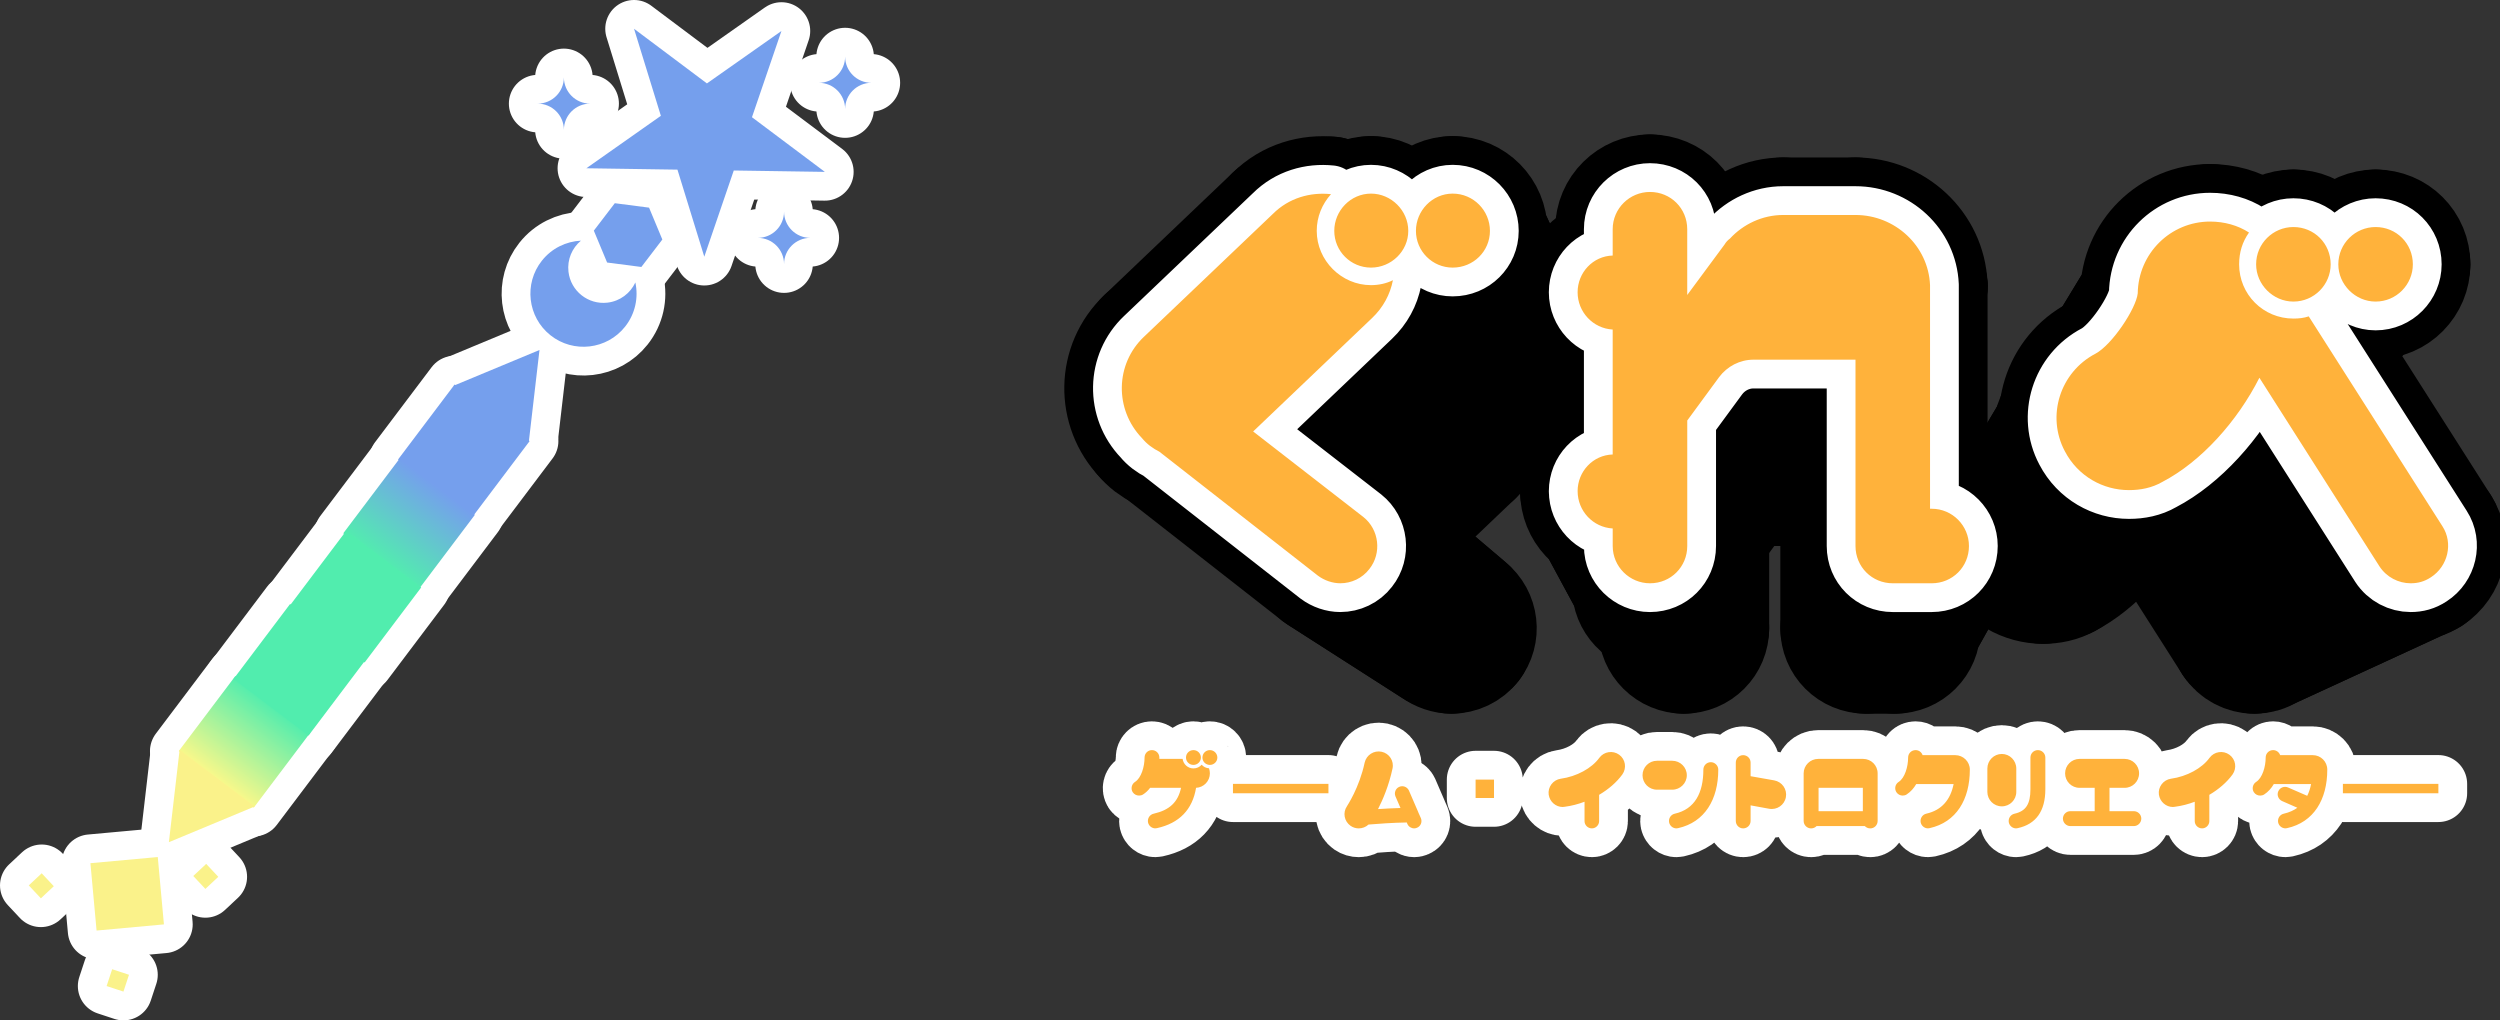 <svg version="1.1" xmlns="http://www.w3.org/2000/svg" xmlns:xlink="http://www.w3.org/1999/xlink" width="217.243" height="88.667" viewBox="0,0,217.243,88.667"><rect x="0" y="0" width="217.243" height="88.667" fill="#333333" stroke="none"/><defs><linearGradient x1="170.394" y1="177.948" x2="165.461" y2="184.469" gradientUnits="userSpaceOnUse" id="color-1"><stop offset="0" stop-color="#759fed"/><stop offset="1" stop-color="#52edae"/></linearGradient><linearGradient x1="156.099" y1="196.871" x2="151.166" y2="203.392" gradientUnits="userSpaceOnUse" id="color-2"><stop offset="0" stop-color="#51edae"/><stop offset="1" stop-color="#f9f88a"/></linearGradient><linearGradient x1="170.394" y1="177.948" x2="165.461" y2="184.469" gradientUnits="userSpaceOnUse" id="color-3"><stop offset="0" stop-color="#759fed"/><stop offset="1" stop-color="#52edae"/></linearGradient><linearGradient x1="156.099" y1="196.871" x2="151.166" y2="203.392" gradientUnits="userSpaceOnUse" id="color-4"><stop offset="0" stop-color="#51edae"/><stop offset="1" stop-color="#f9f88a"/></linearGradient></defs><g transform="translate(-132.382,-135.667)"><g data-paper-data="{&quot;isPaintingLayer&quot;:true}" stroke-dasharray="" stroke-dashoffset="0" style="mix-blend-mode: normal"><g fill-rule="evenodd"><g stroke="#ffffff" stroke-width="5"><path d="M200.287,138.36l-2.561,7.493l6.334,4.75l-7.915,-0.121l-2.562,7.492l-2.332,-7.566l-7.916,-0.12l6.475,-4.557l-2.332,-7.565l6.334,4.75z" fill="#759fed" stroke-linecap="butt" stroke-linejoin="round" stroke-miterlimit="2"/><path d="M140.239,210.676l5.853,-0.535l0.535,5.853l-5.853,0.535z" data-paper-data="{&quot;index&quot;:null}" fill="#faf28a" stroke-linecap="butt" stroke-linejoin="round" stroke-miterlimit="2"/><path d="M188.783,153.711l1.154,2.77l-1.823,2.385l-2.976,-0.386l-1.154,-2.77l1.823,-2.385z" fill="#759fed" stroke-linecap="butt" stroke-linejoin="round" stroke-miterlimit="2"/><path d="M187.593,160.212c0.281,1.302 -0.002,2.716 -0.893,3.841c-1.582,1.996 -4.486,2.331 -6.481,0.749c-1.996,-1.582 -2.331,-4.486 -0.749,-6.481c0.86,-1.084 2.11,-1.679 3.393,-1.742c-0.766,0.639 -1.205,1.638 -1.082,2.701c0.194,1.676 1.712,2.88 3.388,2.686c1.097,-0.127 1.992,-0.821 2.425,-1.755z" fill="#759fed" stroke-linecap="butt" stroke-linejoin="round" stroke-miterlimit="2"/><path d="M173.488,180.516l-6.519,-4.916l4.916,-6.519l6.519,4.916z" fill="#759fed" stroke-linecap="butt" stroke-linejoin="round" stroke-miterlimit="2"/><path d="M179.262,166.08l-0.932,8.017l-6.519,-4.916z" fill="#759fed" stroke-linecap="round" stroke-linejoin="miter" stroke-miterlimit="1.5"/><path d="M168.729,186.926l-6.519,-4.916l4.916,-6.519l6.519,4.916z" fill="url(#color-1)" stroke-linecap="butt" stroke-linejoin="round" stroke-miterlimit="2"/><path d="M152.831,194.414l6.519,4.916l-4.916,6.519l-6.519,-4.916z" data-paper-data="{&quot;index&quot;:null}" fill="url(#color-2)" stroke-linecap="butt" stroke-linejoin="round" stroke-miterlimit="2"/><path d="M147.057,208.851l0.932,-8.017l6.519,4.916z" data-paper-data="{&quot;index&quot;:null}" fill="#faf28a" stroke-linecap="round" stroke-linejoin="miter" stroke-miterlimit="1.5"/><path d="M157.59,188.152l6.519,4.916l-4.916,6.519l-6.519,-4.916z" data-paper-data="{&quot;index&quot;:null}" fill="#51edae" stroke-linecap="butt" stroke-linejoin="round" stroke-miterlimit="2"/><path d="M162.462,181.8l6.519,4.916l-4.916,6.519l-6.519,-4.916z" data-paper-data="{&quot;index&quot;:null}" fill="#51edae" stroke-linecap="butt" stroke-linejoin="round" stroke-miterlimit="2"/><path d="M205.82,140.582c0,1.26 1.021,2.281 2.281,2.281c-1.26,0 -2.281,1.021 -2.281,2.281c0,-1.26 -1.021,-2.281 -2.281,-2.281c1.26,-0 2.281,-1.021 2.281,-2.281z" fill="#759fed" stroke-linecap="butt" stroke-linejoin="round" stroke-miterlimit="10"/><path d="M181.383,142.391c0,1.26 1.021,2.281 2.281,2.281c-1.26,0 -2.281,1.021 -2.281,2.281c0,-1.26 -1.021,-2.281 -2.281,-2.281c1.26,-0 2.281,-1.021 2.281,-2.281z" fill="#759fed" stroke-linecap="butt" stroke-linejoin="round" stroke-miterlimit="10"/><path d="M200.513,154.056c0,1.26 1.021,2.281 2.281,2.281c-1.26,0 -2.281,1.021 -2.281,2.281c0,-1.26 -1.021,-2.281 -2.281,-2.281c1.26,-0 2.281,-1.021 2.281,-2.281z" fill="#759fed" stroke-linecap="butt" stroke-linejoin="round" stroke-miterlimit="10"/><path d="M149.176,211.788l1.124,-1.052l1.052,1.124l-1.124,1.052z" data-paper-data="{&quot;index&quot;:null}" fill="#faf28a" stroke-linecap="butt" stroke-linejoin="round" stroke-miterlimit="2"/><path d="M134.882,212.605l1.124,-1.052l1.052,1.124l-1.124,1.052z" data-paper-data="{&quot;index&quot;:null}" fill="#faf28a" stroke-linecap="butt" stroke-linejoin="round" stroke-miterlimit="2"/><path d="M141.647,221.352l0.482,-1.462l1.462,0.482l-0.482,1.462z" data-paper-data="{&quot;index&quot;:null}" fill="#faf28a" stroke-linecap="butt" stroke-linejoin="round" stroke-miterlimit="2"/></g><g stroke="none"><path d="M200.287,138.36l-2.561,7.493l6.334,4.75l-7.915,-0.121l-2.562,7.492l-2.332,-7.566l-7.916,-0.12l6.475,-4.557l-2.332,-7.565l6.334,4.75z" fill="#759fed" stroke-width="1" stroke-linecap="butt" stroke-linejoin="round" stroke-miterlimit="2"/><path d="M140.239,210.676l5.853,-0.535l0.535,5.853l-5.853,0.535z" data-paper-data="{&quot;index&quot;:null}" fill="#faf28a" stroke-width="1" stroke-linecap="butt" stroke-linejoin="round" stroke-miterlimit="2"/><path d="M188.783,153.711l1.154,2.77l-1.823,2.385l-2.976,-0.386l-1.154,-2.77l1.823,-2.385z" fill="#759fed" stroke-width="1" stroke-linecap="butt" stroke-linejoin="round" stroke-miterlimit="2"/><path d="M187.593,160.212c0.281,1.302 -0.002,2.716 -0.893,3.841c-1.582,1.996 -4.486,2.331 -6.481,0.749c-1.996,-1.582 -2.331,-4.486 -0.749,-6.481c0.86,-1.084 2.11,-1.679 3.393,-1.742c-0.766,0.639 -1.205,1.638 -1.082,2.701c0.194,1.676 1.712,2.88 3.388,2.686c1.097,-0.127 1.992,-0.821 2.425,-1.755z" fill="#759fed" stroke-width="1" stroke-linecap="butt" stroke-linejoin="round" stroke-miterlimit="2"/><path d="M173.488,180.516l-6.519,-4.916l4.916,-6.519l6.519,4.916z" fill="#759fed" stroke-width="1" stroke-linecap="butt" stroke-linejoin="round" stroke-miterlimit="2"/><path d="M179.262,166.08l-0.932,8.017l-6.519,-4.916z" fill="#759fed" stroke-width="1" stroke-linecap="round" stroke-linejoin="miter" stroke-miterlimit="1.5"/><path d="M168.729,186.926l-6.519,-4.916l4.916,-6.519l6.519,4.916z" fill="url(#color-3)" stroke-width="1" stroke-linecap="butt" stroke-linejoin="round" stroke-miterlimit="2"/><path d="M152.831,194.414l6.519,4.916l-4.916,6.519l-6.519,-4.916z" data-paper-data="{&quot;index&quot;:null}" fill="url(#color-4)" stroke-width="1" stroke-linecap="butt" stroke-linejoin="round" stroke-miterlimit="2"/><path d="M147.057,208.851l0.932,-8.017l6.519,4.916z" data-paper-data="{&quot;index&quot;:null}" fill="#faf28a" stroke-width="1" stroke-linecap="round" stroke-linejoin="miter" stroke-miterlimit="1.5"/><path d="M157.59,188.152l6.519,4.916l-4.916,6.519l-6.519,-4.916z" data-paper-data="{&quot;index&quot;:null}" fill="#51edae" stroke-width="1" stroke-linecap="butt" stroke-linejoin="round" stroke-miterlimit="2"/><path d="M162.462,181.8l6.519,4.916l-4.916,6.519l-6.519,-4.916z" data-paper-data="{&quot;index&quot;:null}" fill="#51edae" stroke-width="1" stroke-linecap="butt" stroke-linejoin="round" stroke-miterlimit="2"/><path d="M205.82,140.582c0,1.26 1.021,2.281 2.281,2.281c-1.26,0 -2.281,1.021 -2.281,2.281c0,-1.26 -1.021,-2.281 -2.281,-2.281c1.26,-0 2.281,-1.021 2.281,-2.281z" fill="#759fed" stroke-width="0.173" stroke-linecap="butt" stroke-linejoin="round" stroke-miterlimit="10"/><path d="M181.383,142.391c0,1.26 1.021,2.281 2.281,2.281c-1.26,0 -2.281,1.021 -2.281,2.281c0,-1.26 -1.021,-2.281 -2.281,-2.281c1.26,-0 2.281,-1.021 2.281,-2.281z" fill="#759fed" stroke-width="0.173" stroke-linecap="butt" stroke-linejoin="round" stroke-miterlimit="10"/><path d="M200.513,154.056c0,1.26 1.021,2.281 2.281,2.281c-1.26,0 -2.281,1.021 -2.281,2.281c0,-1.26 -1.021,-2.281 -2.281,-2.281c1.26,-0 2.281,-1.021 2.281,-2.281z" fill="#759fed" stroke-width="0.173" stroke-linecap="butt" stroke-linejoin="round" stroke-miterlimit="10"/><path d="M149.176,211.788l1.124,-1.052l1.052,1.124l-1.124,1.052z" data-paper-data="{&quot;index&quot;:null}" fill="#faf28a" stroke-width="1" stroke-linecap="butt" stroke-linejoin="round" stroke-miterlimit="2"/><path d="M134.882,212.605l1.124,-1.052l1.052,1.124l-1.124,1.052z" data-paper-data="{&quot;index&quot;:null}" fill="#faf28a" stroke-width="1" stroke-linecap="butt" stroke-linejoin="round" stroke-miterlimit="2"/><path d="M141.647,221.352l0.482,-1.462l1.462,0.482l-0.482,1.462z" data-paper-data="{&quot;index&quot;:null}" fill="#faf28a" stroke-width="1" stroke-linecap="butt" stroke-linejoin="round" stroke-miterlimit="2"/></g></g><g fill-rule="nonzero" stroke-linejoin="round" stroke-miterlimit="10"><g fill-opacity="0.3" fill="#000000" stroke="#000000" stroke-width="10" stroke-linecap="butt"><path d="M311.811,174.875c1.143,2.191 3.334,3.382 5.573,3.382l-7.473,8.357c-1.679,0 -3.322,-0.893 -4.179,-2.536z"/><path d="M317.384,178.257c1,0 2,-0.191 2.905,-0.715l-8.2,8.536c-0.678,0.393 -1.428,0.536 -2.178,0.536z"/><path d="M312.089,186.078c2.537,-1.322 4.894,-3.965 6.323,-6.787l10.306,-10.797c-1.905,3.762 -5.048,7.286 -8.429,9.048z"/><path d="M328.718,168.494l10.43,16.383l-12.914,6.702l-7.822,-12.288z"/><path d="M339.148,184.877c0.619,0.952 1.667,1.476 2.715,1.476l-13.593,6.333c-0.786,0 -1.572,-0.393 -2.036,-1.107z"/><path d="M341.863,186.353c0.619,0 1.19,-0.143 1.762,-0.524l-14.033,6.464c-0.429,0.286 -0.858,0.393 -1.322,0.393z"/><path d="M329.592,192.293c1.107,-0.714 1.464,-2.214 0.75,-3.322l14.283,-7.571c0.953,1.476 0.476,3.477 -1,4.429z"/><path d="M330.342,188.971l-8.716,-13.68l11.379,-12.131l11.62,18.24z"/><path d="M321.626,175.291c-0.321,0.107 -0.643,0.143 -1,0.143l11.045,-12.084c0.476,0 0.905,-0.047 1.334,-0.19z"/><path d="M320.626,175.434c-1.964,0 -3.536,-1.572 -3.536,-3.536l9.866,-13.263c0,2.62 2.096,4.715 4.715,4.715z"/><path d="M317.09,171.898c0,-0.786 0.214,-1.465 0.643,-2.072l10.08,-13.953c-0.571,0.81 -0.857,1.715 -0.857,2.762z"/><path d="M317.733,169.826c-0.714,-0.464 -1.607,-0.714 -2.536,-0.714l9.235,-14.191c1.238,0 2.429,0.333 3.381,0.952z"/><path d="M315.197,169.112c-2.572,0 -4.679,2.071 -4.715,4.679l7.664,-12.632c0.047,-3.476 2.857,-6.238 6.286,-6.238z"/><path d="M310.482,173.791c-0.107,1 -1.679,3.357 -2.75,3.929l6.746,-11.322c1.429,-0.762 3.525,-3.905 3.668,-5.239z"/><path d="M314.478,166.398c-3.095,1.619 -4.286,5.429 -2.667,8.477l-6.079,9.203c-1.215,-2.286 -0.322,-5.144 2,-6.358z"/><path d="M328.433,158.635c0,-1.809 1.476,-3.238 3.238,-3.238l-11.045,14.072c-1.321,0 -2.429,1.071 -2.429,2.429z"/><path d="M331.671,155.397c1.81,0 3.239,1.429 3.239,3.238l-11.855,13.263c0,-1.358 -1.071,-2.429 -2.429,-2.429z"/><path d="M323.055,171.898c0,1.321 -1.071,2.429 -2.429,2.429l11.045,-12.453c1.81,0 3.239,-1.477 3.239,-3.239z"/><path d="M320.626,174.327c-1.321,0 -2.429,-1.108 -2.429,-2.429l10.236,-13.263c0,1.762 1.476,3.239 3.238,3.239z"/><path d="M335.576,158.635c0,-1.809 1.477,-3.238 3.239,-3.238l-12.831,14.072c-1.321,0 -2.429,1.071 -2.429,2.429z"/><path d="M338.815,155.397c1.81,0 3.238,1.429 3.238,3.238l-13.64,13.263c0,-1.358 -1.072,-2.429 -2.429,-2.429z"/><path d="M342.053,158.635c0,1.762 -1.428,3.239 -3.238,3.239l-12.831,12.453c1.357,0 2.429,-1.108 2.429,-2.429z"/><path d="M325.984,174.327c-1.321,0 -2.429,-1.108 -2.429,-2.429l12.021,-13.263c0,1.762 1.477,3.239 3.239,3.239z"/><path d="M269.472,178.352c0,1.715 1.333,3.143 3.048,3.239l3.743,7.523c-1.286,-0.071 -2.286,-1.143 -2.286,-2.429z"/><path d="M276.263,189.114v1.143l-3.743,-7.142v-1.524z"/><path d="M272.52,183.115c0,1.809 1.476,3.238 3.239,3.238l2.933,6.333c-1.322,0 -2.429,-1.072 -2.429,-2.429z"/><path d="M275.759,186.353c1.81,0 3.239,-1.429 3.239,-3.238l2.123,7.142c0,1.357 -1.071,2.429 -2.429,2.429z"/><path d="M278.997,183.115v-10.907l2.123,9.87v8.179z"/><path d="M278.997,172.208l2.762,-3.762l1.433,10.81l-2.072,2.822z"/><path d="M281.76,168.446c0.714,-0.952 1.81,-1.524 3,-1.524l0.683,11.191c-0.893,0 -1.714,0.428 -2.25,1.143z"/><path d="M284.76,166.922h8.859l-1.532,11.191h-6.644z"/><path d="M293.619,166.922v16.193l-1.532,7.142v-12.144z"/><path d="M293.619,183.115c0,1.809 1.428,3.238 3.238,3.238l-2.341,6.333c-1.357,0 -2.429,-1.072 -2.429,-2.429z"/><path d="M296.857,186.353h3.382l-3.187,6.333h-2.536z"/><path d="M300.239,186.353c1.809,0 3.238,-1.429 3.238,-3.238l-3.996,7.142c0,1.357 -1.072,2.429 -2.429,2.429z"/><path d="M299.481,190.257c0,-1.321 -1.072,-2.429 -2.429,-2.429l3.187,-7.952c1.809,0 3.238,1.476 3.238,3.239z"/><path d="M297.052,187.828h-0.107l3.151,-7.952h0.143z"/><path d="M296.945,187.828v-14.43l3.151,-12.762v19.24z"/><path d="M296.945,173.398v-0.072l3.151,-12.786v0.096z"/><path d="M296.945,173.326v-0.071l3.151,-12.81v0.095z"/><path d="M296.945,173.255c-0.107,-2.572 -2.286,-4.572 -4.858,-4.572l1.532,-14.334c3.429,0 6.334,2.667 6.477,6.096z"/><path d="M292.087,168.683h-4.715l-0.04,-14.334h6.287z"/><path d="M287.372,168.683c-1.357,0 -2.607,0.607 -3.465,1.536l-1.194,-13.822c1.143,-1.238 2.809,-2.048 4.619,-2.048z"/><path d="M283.907,170.219c-0.142,0.107 -0.25,0.214 -0.357,0.393l-1.314,-13.691c0.143,-0.238 0.286,-0.381 0.477,-0.524z"/><path d="M283.55,170.612l-2.429,3.286l-2.123,-12.596l3.239,-4.381z"/><path d="M278.997,161.302v-5.715l2.123,14.025v4.286z"/><path d="M281.121,169.612c0,-1.358 -1.071,-2.429 -2.429,-2.429l-2.933,-14.834c1.81,0 3.239,1.429 3.239,3.238z"/><path d="M278.692,167.183c-1.322,0 -2.429,1.071 -2.429,2.429l-3.743,-14.025c0,-1.809 1.476,-3.238 3.239,-3.238z"/><path d="M276.263,169.612v1.714l-3.743,-13.453v-2.286z"/><path d="M276.263,171.326c-1.286,0.036 -2.286,1.108 -2.286,2.393l-4.505,-12.655c0,-1.714 1.333,-3.143 3.048,-3.191z"/><path d="M269.472,161.064c0,1.715 1.333,3.144 3.048,3.239l3.743,11.845c-1.286,-0.071 -2.286,-1.143 -2.286,-2.429z"/><path d="M276.263,176.148v8.144l-3.743,-9.131v-10.858z"/><path d="M276.263,184.292c-1.286,0.036 -2.286,1.107 -2.286,2.393l-4.505,-8.333c0,-1.714 1.333,-3.143 3.048,-3.191z"/><path d="M245.581,183.221c0.322,0.392 0.714,0.678 1.143,0.892l-13.589,-9.19c-0.572,-0.286 -1.095,-0.667 -1.524,-1.191z"/><path d="M246.724,184.113l10.323,8.073l-10.148,-6.5l-13.764,-10.763z"/><path d="M246.898,185.686c0.572,0.429 1.286,0.667 1.953,0.667l9.66,6.333c-0.5,0 -1.036,-0.179 -1.464,-0.5z"/><path d="M248.851,186.353c0.953,0 1.905,-0.429 2.524,-1.238l9.029,6.642c-0.464,0.608 -1.179,0.929 -1.893,0.929z"/><path d="M251.375,185.115c1.095,-1.381 0.857,-3.429 -0.524,-4.525l9.16,7.774c1.036,0.822 1.214,2.357 0.393,3.393z"/><path d="M260.011,188.364l-7.179,-5.572l-11.553,-9.631l9.573,7.429z"/><path d="M241.278,173.161l10.335,-9.858l8.97,12.095l-7.751,7.394z"/><path d="M251.613,163.303c0.953,-0.905 1.572,-2.048 1.81,-3.287l8.517,12.918c-0.179,0.928 -0.643,1.785 -1.357,2.464z"/><path d="M261.94,172.934c-0.429,0.214 -0.929,0.321 -1.429,0.321l-8.993,-12.81c0.667,0 1.333,-0.143 1.905,-0.429z"/><path d="M260.511,173.255c-1.929,0 -3.536,-1.607 -3.536,-3.536l-10.172,-13.989c0,2.572 2.143,4.715 4.715,4.715z"/><path d="M246.803,155.73c0,-1.238 0.476,-2.333 1.238,-3.191l9.863,14.787c-0.572,0.643 -0.929,1.464 -0.929,2.393z"/><path d="M257.904,167.326c-1.357,-0.143 -2.75,0.25 -3.786,1.286l-11.125,-14.358c1.381,-1.381 3.239,-1.905 5.048,-1.715z"/><path d="M254.117,168.612l-8.394,8.001l-13.923,-11.691l11.192,-10.668z"/><path d="M245.724,176.613c-1.893,1.786 -1.929,4.75 -0.143,6.608l-13.97,-9.489c-2.381,-2.476 -2.334,-6.429 0.191,-8.81z"/><path d="M248.327,155.73c0,-1.762 1.429,-3.238 3.191,-3.238l8.993,14.798c-1.322,0 -2.393,1.107 -2.393,2.429z"/><path d="M251.518,152.492c1.762,0 3.239,1.476 3.239,3.238l8.184,13.989c0,-1.322 -1.107,-2.429 -2.429,-2.429z"/><path d="M262.94,169.719c0,1.321 -1.107,2.393 -2.429,2.393l-8.993,-13.191c1.762,0 3.239,-1.429 3.239,-3.191z"/><path d="M260.511,172.112c-1.322,0 -2.393,-1.072 -2.393,-2.393l-9.791,-13.989c0,1.762 1.429,3.191 3.191,3.191z"/><path d="M255.423,155.73c0,-1.762 1.429,-3.238 3.191,-3.238l7.22,14.798c-1.322,0 -2.393,1.107 -2.393,2.429z"/><path d="M258.614,152.492c1.81,0 3.239,1.476 3.239,3.238l6.41,13.989c0,-1.322 -1.072,-2.429 -2.429,-2.429z"/><path d="M268.262,169.719c0,1.321 -1.072,2.393 -2.429,2.393l-7.22,-13.191c1.81,0 3.239,-1.429 3.239,-3.191z"/><path d="M265.833,172.112c-1.322,0 -2.393,-1.072 -2.393,-2.393l-8.017,-13.989c0,1.762 1.429,3.191 3.191,3.191z"/></g><path d="M314.478,166.398c1.429,-0.762 3.524,-3.905 3.667,-5.239c0.048,-3.477 2.857,-6.239 6.287,-6.239c1.238,0 2.429,0.333 3.381,0.953c-0.572,0.81 -0.857,1.714 -0.857,2.762c0,2.619 2.095,4.715 4.715,4.715c0.476,0 0.905,-0.048 1.333,-0.191l11.62,18.24c0.953,1.476 0.476,3.477 -1,4.429c-0.572,0.381 -1.143,0.524 -1.762,0.524c-1.048,0 -2.095,-0.524 -2.715,-1.476l-10.43,-16.383c-1.905,3.762 -5.048,7.287 -8.43,9.049c-0.905,0.524 -1.905,0.714 -2.905,0.714c-2.238,0 -4.429,-1.191 -5.572,-3.381c-1.619,-3.048 -0.429,-6.858 2.667,-8.477zM331.671,161.873c1.81,0 3.239,-1.476 3.239,-3.238c0,-1.81 -1.429,-3.239 -3.239,-3.239c-1.762,0 -3.239,1.429 -3.239,3.239c0,1.762 1.476,3.238 3.239,3.238zM338.814,161.873c1.81,0 3.239,-1.476 3.239,-3.238c0,-1.81 -1.429,-3.239 -3.239,-3.239c-1.762,0 -3.239,1.429 -3.239,3.239c0,1.762 1.476,3.238 3.239,3.238zM269.472,178.352c0,-1.714 1.333,-3.143 3.048,-3.191v-10.858c-1.714,-0.095 -3.048,-1.524 -3.048,-3.239c0,-1.714 1.333,-3.143 3.048,-3.191v-2.286c0,-1.81 1.476,-3.239 3.239,-3.239c1.81,0 3.239,1.429 3.239,3.239v5.715l3.239,-4.381c0.143,-0.238 0.286,-0.381 0.476,-0.524c1.143,-1.238 2.81,-2.048 4.62,-2.048h6.287c3.429,0 6.334,2.667 6.477,6.096v0.095v0.095v19.241h0.143c1.81,0 3.239,1.476 3.239,3.238c0,1.81 -1.429,3.239 -3.239,3.239h-3.381c-1.81,0 -3.239,-1.429 -3.239,-3.239v-16.192h-8.858c-1.191,0 -2.286,0.572 -3,1.524l-2.762,3.762v10.906c0,1.81 -1.429,3.239 -3.239,3.239c-1.762,0 -3.239,-1.429 -3.239,-3.239v-1.524c-1.714,-0.095 -3.048,-1.524 -3.048,-3.238zM231.801,164.921l11.192,-10.668c1.381,-1.381 3.239,-1.905 5.048,-1.714c-0.762,0.857 -1.238,1.953 -1.238,3.191c0,2.572 2.143,4.715 4.715,4.715c0.667,0 1.333,-0.143 1.905,-0.429c-0.238,1.238 -0.857,2.381 -1.81,3.286l-10.335,9.858l9.573,7.429c1.381,1.095 1.619,3.143 0.524,4.524c-0.619,0.81 -1.572,1.238 -2.524,1.238c-0.667,0 -1.381,-0.238 -1.953,-0.667l-13.764,-10.763c-0.572,-0.286 -1.095,-0.667 -1.524,-1.191c-2.381,-2.477 -2.334,-6.429 0.191,-8.811zM251.518,158.921c1.762,0 3.239,-1.429 3.239,-3.191c0,-1.762 -1.476,-3.239 -3.239,-3.239c-1.762,0 -3.191,1.476 -3.191,3.239c0,1.762 1.429,3.191 3.191,3.191zM258.614,158.921c1.81,0 3.239,-1.429 3.239,-3.191c0,-1.762 -1.429,-3.239 -3.239,-3.239c-1.762,0 -3.191,1.476 -3.191,3.239c0,1.762 1.429,3.191 3.191,3.191z" fill="#ffffff" stroke="#ffffff" stroke-width="5" stroke-linecap="square"/><path d="M314.478,166.398c1.429,-0.762 3.524,-3.905 3.667,-5.239c0.048,-3.477 2.857,-6.239 6.287,-6.239c1.238,0 2.429,0.333 3.381,0.953c-0.572,0.81 -0.857,1.714 -0.857,2.762c0,2.619 2.095,4.715 4.715,4.715c0.476,0 0.905,-0.048 1.333,-0.191l11.62,18.24c0.953,1.476 0.476,3.477 -1,4.429c-0.572,0.381 -1.143,0.524 -1.762,0.524c-1.048,0 -2.095,-0.524 -2.715,-1.476l-10.43,-16.383c-1.905,3.762 -5.048,7.287 -8.43,9.049c-0.905,0.524 -1.905,0.714 -2.905,0.714c-2.238,0 -4.429,-1.191 -5.572,-3.381c-1.619,-3.048 -0.429,-6.858 2.667,-8.477zM331.671,161.873c1.81,0 3.239,-1.476 3.239,-3.238c0,-1.81 -1.429,-3.239 -3.239,-3.239c-1.762,0 -3.238,1.429 -3.238,3.239c0,1.762 1.476,3.238 3.238,3.238zM338.814,161.873c1.81,0 3.238,-1.476 3.238,-3.238c0,-1.81 -1.429,-3.239 -3.238,-3.239c-1.762,0 -3.239,1.429 -3.239,3.239c0,1.762 1.476,3.238 3.239,3.238zM269.472,178.352c0,-1.714 1.333,-3.143 3.048,-3.191v-10.858c-1.714,-0.095 -3.048,-1.524 -3.048,-3.239c0,-1.714 1.333,-3.143 3.048,-3.191v-2.286c0,-1.81 1.476,-3.239 3.239,-3.239c1.81,0 3.239,1.429 3.239,3.239v5.715l3.239,-4.381c0.143,-0.238 0.286,-0.381 0.476,-0.524c1.143,-1.238 2.81,-2.048 4.62,-2.048h6.287c3.429,0 6.334,2.667 6.477,6.096v0.095v0.095v19.241h0.143c1.81,0 3.239,1.476 3.239,3.238c0,1.81 -1.429,3.239 -3.239,3.239h-3.381c-1.81,0 -3.239,-1.429 -3.239,-3.239v-16.192h-8.858c-1.191,0 -2.286,0.572 -3,1.524l-2.762,3.762v10.906c0,1.81 -1.429,3.239 -3.239,3.239c-1.762,0 -3.239,-1.429 -3.239,-3.239v-1.524c-1.714,-0.095 -3.048,-1.524 -3.048,-3.238zM231.801,164.921l11.192,-10.668c1.381,-1.381 3.239,-1.905 5.048,-1.714c-0.762,0.857 -1.238,1.953 -1.238,3.191c0,2.572 2.143,4.715 4.715,4.715c0.667,0 1.333,-0.143 1.905,-0.429c-0.238,1.238 -0.857,2.381 -1.81,3.286l-10.335,9.858l9.573,7.429c1.381,1.095 1.619,3.143 0.524,4.524c-0.619,0.81 -1.572,1.238 -2.524,1.238c-0.667,0 -1.381,-0.238 -1.953,-0.667l-13.764,-10.763c-0.572,-0.286 -1.095,-0.667 -1.524,-1.191c-2.381,-2.477 -2.334,-6.429 0.191,-8.811zM251.518,158.921c1.762,0 3.239,-1.429 3.239,-3.191c0,-1.762 -1.476,-3.239 -3.239,-3.239c-1.762,0 -3.191,1.476 -3.191,3.239c0,1.762 1.429,3.191 3.191,3.191zM258.614,158.921c1.81,0 3.239,-1.429 3.239,-3.191c0,-1.762 -1.429,-3.239 -3.239,-3.239c-1.762,0 -3.191,1.476 -3.191,3.239c0,1.762 1.429,3.191 3.191,3.191z" fill="#ffb23b" stroke="none" stroke-width="75" stroke-linecap="square"/><path d="M344.27,204.6v-0.819h-8.297v0.819zM328.234,204.508c-0.191,-0.305 -0.095,-0.705 0.2,-0.895c0.543,-0.343 0.829,-1.324 0.829,-2.115c0,-0.362 0.286,-0.648 0.648,-0.648c0.276,0 0.524,0.181 0.61,0.438h2.838c0.695,0 1.257,0.562 1.257,1.257c0,2.6 -1.172,4.572 -3.496,5.086c-0.048,0.009 -0.095,0.019 -0.133,0.019c-0.305,0 -0.571,-0.21 -0.638,-0.505c-0.076,-0.352 0.143,-0.695 0.495,-0.772c0.457,-0.105 0.848,-0.276 1.172,-0.514l-1.324,-0.581c-0.323,-0.143 -0.476,-0.524 -0.333,-0.848c0.143,-0.323 0.514,-0.476 0.848,-0.333l1.667,0.724c0.152,-0.305 0.267,-0.648 0.333,-1.019h-3.239c-0.21,0.362 -0.486,0.676 -0.838,0.905c-0.105,0.067 -0.229,0.095 -0.343,0.095c-0.219,0 -0.429,-0.105 -0.552,-0.295zM319.985,204.727c-0.095,-0.667 0.381,-1.295 1.048,-1.391c1.381,-0.191 2.696,-0.905 3.353,-1.819c0.4,-0.543 1.172,-0.667 1.724,-0.267c0.552,0.4 0.667,1.162 0.276,1.714c-0.505,0.695 -1.21,1.295 -2.019,1.772v2.286c0,0.343 -0.286,0.629 -0.629,0.629c-0.352,0 -0.638,-0.286 -0.638,-0.629v-1.686c-0.552,0.21 -1.133,0.362 -1.724,0.438c-0.057,0.009 -0.114,0.019 -0.171,0.019c-0.6,0 -1.124,-0.448 -1.219,-1.067zM312.289,206.156h2.115v-2.029h-1.314c-0.695,0 -1.257,-0.562 -1.257,-1.257c0,-0.695 0.562,-1.257 1.257,-1.257h3.915c0.695,0 1.257,0.562 1.257,1.257c0,0.695 -0.562,1.257 -1.257,1.257h-1.314v2.029h2.115c0.352,0 0.648,0.286 0.648,0.648c0,0.352 -0.295,0.648 -0.648,0.648h-5.515c-0.352,0 -0.648,-0.295 -0.648,-0.648c0,-0.362 0.295,-0.648 0.648,-0.648zM306.945,207.147c-0.076,-0.352 0.143,-0.695 0.495,-0.772c0.981,-0.219 1.381,-0.829 1.381,-2.124v-2.753c0,-0.362 0.286,-0.648 0.648,-0.648c0.352,0 0.648,0.286 0.648,0.648v2.753c0,1.895 -0.81,3.038 -2.41,3.381c-0.048,0.009 -0.086,0.019 -0.133,0.019c-0.295,0 -0.562,-0.21 -0.629,-0.505zM305.078,202.451c0,-0.695 0.562,-1.267 1.257,-1.267c0.695,0 1.257,0.572 1.257,1.267v2.029c0,0.695 -0.562,1.257 -1.257,1.257c-0.695,0 -1.257,-0.562 -1.257,-1.257zM297.173,204.508c-0.191,-0.305 -0.105,-0.705 0.2,-0.895c0.533,-0.343 0.819,-1.324 0.819,-2.115c0,-0.362 0.286,-0.648 0.648,-0.648c0.286,0 0.524,0.181 0.61,0.438h2.838c0.695,0 1.267,0.562 1.267,1.257c0,2.6 -1.181,4.572 -3.496,5.086c-0.048,0.009 -0.095,0.019 -0.143,0.019c-0.295,0 -0.562,-0.21 -0.629,-0.505c-0.076,-0.352 0.143,-0.695 0.486,-0.772c1.353,-0.305 2.105,-1.229 2.372,-2.572h-3.248c-0.21,0.362 -0.486,0.676 -0.838,0.905c-0.105,0.067 -0.229,0.095 -0.343,0.095c-0.21,0 -0.419,-0.105 -0.543,-0.295zM289.114,202.87c0,-0.695 0.572,-1.257 1.267,-1.257h3.905c0.695,0 1.257,0.562 1.257,1.257v4.134c0,0.362 -0.286,0.648 -0.638,0.648c-0.191,0 -0.352,-0.076 -0.476,-0.2h-4.191c-0.124,0.124 -0.286,0.2 -0.476,0.2c-0.352,0 -0.648,-0.286 -0.648,-0.648zM294.258,206.156v-2.029h-3.848v2.029zM283.218,201.936c0,-0.362 0.286,-0.648 0.638,-0.648c0.362,0 0.648,0.286 0.648,0.648v1.181l2.048,0.362c0.686,0.124 1.143,0.772 1.019,1.457c-0.124,0.686 -0.772,1.133 -1.457,1.01l-1.61,-0.295v1.353c0,0.362 -0.286,0.648 -0.648,0.648c-0.352,0 -0.638,-0.286 -0.638,-0.648zM276.37,201.775h1.324c0.695,0 1.267,0.562 1.267,1.257c0,0.695 -0.572,1.257 -1.267,1.257h-1.324c-0.695,0 -1.257,-0.562 -1.257,-1.257c0,-0.695 0.562,-1.257 1.257,-1.257zM277.427,207.147c-0.076,-0.352 0.143,-0.695 0.486,-0.772c1.743,-0.391 2.486,-1.81 2.486,-3.829c0,-0.352 0.286,-0.648 0.648,-0.648c0.352,0 0.648,0.295 0.648,0.648c0,2.6 -1.181,4.572 -3.496,5.086c-0.048,0.009 -0.095,0.019 -0.143,0.019c-0.295,0 -0.562,-0.21 -0.629,-0.505zM266.959,204.727c-0.095,-0.667 0.381,-1.295 1.048,-1.391c1.381,-0.191 2.696,-0.905 3.353,-1.819c0.4,-0.543 1.172,-0.667 1.724,-0.267c0.552,0.4 0.667,1.162 0.276,1.714c-0.505,0.695 -1.21,1.295 -2.019,1.772v2.286c0,0.343 -0.286,0.629 -0.629,0.629c-0.352,0 -0.638,-0.286 -0.638,-0.629v-1.686c-0.552,0.21 -1.133,0.362 -1.724,0.438c-0.057,0.009 -0.114,0.019 -0.171,0.019c-0.6,0 -1.124,-0.448 -1.219,-1.067zM260.607,203.41v1.6h1.6v-1.6zM249.433,205.717c0.019,-0.038 1.067,-1.591 1.534,-3.781c0.152,-0.667 0.81,-1.086 1.476,-0.943c0.667,0.143 1.095,0.8 0.943,1.467c-0.314,1.467 -0.838,2.696 -1.257,3.515c0.581,-0.038 1.267,-0.076 1.953,-0.095l-0.438,-1.01c-0.133,-0.314 0.01,-0.695 0.333,-0.829c0.324,-0.143 0.695,0.01 0.838,0.324l0.81,1.876v0.01l0.229,0.514c0.133,0.324 -0.01,0.695 -0.333,0.829c-0.086,0.038 -0.171,0.057 -0.248,0.057c-0.248,0 -0.486,-0.143 -0.591,-0.381l-0.057,-0.133c-1.229,0.019 -2.524,0.114 -3.324,0.181c-0.229,0.219 -0.543,0.333 -0.848,0.333c-0.238,0 -0.486,-0.067 -0.705,-0.219c-0.562,-0.391 -0.705,-1.153 -0.314,-1.714zM247.82,204.6v-0.819h-8.297v0.819zM230.812,204.508c-0.191,-0.305 -0.095,-0.705 0.2,-0.895c0.543,-0.343 0.829,-1.324 0.829,-2.115c0,-0.362 0.286,-0.648 0.638,-0.648c0.362,0 0.648,0.286 0.648,0.648v0.114h2.019c0.067,0.467 0.457,0.829 0.943,0.829c0.286,0 0.543,-0.124 0.714,-0.324c0.152,0.181 0.381,0.295 0.638,0.314c0.048,0.143 0.076,0.286 0.076,0.438c0,0.676 -0.533,1.229 -1.2,1.257c-0.314,1.895 -1.457,3.077 -3.4,3.505c-0.048,0.009 -0.095,0.019 -0.143,0.019c-0.295,0 -0.562,-0.21 -0.629,-0.505c-0.076,-0.352 0.143,-0.695 0.495,-0.772c1.353,-0.305 2.105,-0.991 2.372,-2.248h-2.686c-0.171,0.229 -0.381,0.429 -0.619,0.581c-0.105,0.067 -0.229,0.095 -0.343,0.095c-0.219,0 -0.429,-0.105 -0.552,-0.295zM236.089,202.136c0.352,0 0.648,-0.286 0.648,-0.638c0,-0.362 -0.295,-0.648 -0.648,-0.648c-0.362,0 -0.648,0.286 -0.648,0.648c0,0.352 0.286,0.638 0.648,0.638zM237.518,202.136c0.352,0 0.648,-0.286 0.648,-0.638c0,-0.362 -0.295,-0.648 -0.648,-0.648c-0.362,0 -0.648,0.286 -0.648,0.648c0,0.352 0.286,0.638 0.648,0.638z" fill="#ffffff" stroke="#ffffff" stroke-width="5" stroke-linecap="square"/><path d="M344.27,204.6v-0.819h-8.297v0.819zM328.234,204.508c-0.191,-0.305 -0.095,-0.705 0.2,-0.895c0.543,-0.343 0.829,-1.324 0.829,-2.115c0,-0.362 0.286,-0.648 0.648,-0.648c0.276,0 0.524,0.181 0.61,0.438h2.838c0.695,0 1.257,0.562 1.257,1.257c0,2.6 -1.172,4.572 -3.496,5.086c-0.048,0.009 -0.095,0.019 -0.133,0.019c-0.305,0 -0.571,-0.21 -0.638,-0.505c-0.076,-0.352 0.143,-0.695 0.495,-0.772c0.457,-0.105 0.848,-0.276 1.172,-0.514l-1.324,-0.581c-0.323,-0.143 -0.476,-0.524 -0.333,-0.848c0.143,-0.323 0.514,-0.476 0.848,-0.333l1.667,0.724c0.152,-0.305 0.267,-0.648 0.333,-1.019h-3.239c-0.21,0.362 -0.486,0.676 -0.838,0.905c-0.105,0.067 -0.229,0.095 -0.343,0.095c-0.219,0 -0.429,-0.105 -0.552,-0.295zM319.985,204.727c-0.095,-0.667 0.381,-1.295 1.048,-1.391c1.381,-0.191 2.696,-0.905 3.353,-1.819c0.4,-0.543 1.172,-0.667 1.724,-0.267c0.552,0.4 0.667,1.162 0.276,1.714c-0.505,0.695 -1.21,1.295 -2.019,1.772v2.286c0,0.343 -0.286,0.629 -0.629,0.629c-0.352,0 -0.638,-0.286 -0.638,-0.629v-1.686c-0.552,0.21 -1.133,0.362 -1.724,0.438c-0.057,0.009 -0.114,0.019 -0.171,0.019c-0.6,0 -1.124,-0.448 -1.219,-1.067zM312.289,206.156h2.115v-2.029h-1.314c-0.695,0 -1.257,-0.562 -1.257,-1.257c0,-0.695 0.562,-1.257 1.257,-1.257h3.915c0.695,0 1.257,0.562 1.257,1.257c0,0.695 -0.562,1.257 -1.257,1.257h-1.314v2.029h2.115c0.352,0 0.648,0.286 0.648,0.648c0,0.352 -0.295,0.648 -0.648,0.648h-5.515c-0.352,0 -0.648,-0.295 -0.648,-0.648c0,-0.362 0.295,-0.648 0.648,-0.648zM306.945,207.147c-0.076,-0.352 0.143,-0.695 0.495,-0.772c0.981,-0.219 1.381,-0.829 1.381,-2.124v-2.753c0,-0.362 0.286,-0.648 0.648,-0.648c0.352,0 0.648,0.286 0.648,0.648v2.753c0,1.895 -0.81,3.038 -2.41,3.381c-0.048,0.009 -0.086,0.019 -0.133,0.019c-0.295,0 -0.562,-0.21 -0.629,-0.505zM305.078,202.451c0,-0.695 0.562,-1.267 1.257,-1.267c0.695,0 1.257,0.572 1.257,1.267v2.029c0,0.695 -0.562,1.257 -1.257,1.257c-0.695,0 -1.257,-0.562 -1.257,-1.257zM297.173,204.508c-0.191,-0.305 -0.105,-0.705 0.2,-0.895c0.533,-0.343 0.819,-1.324 0.819,-2.115c0,-0.362 0.286,-0.648 0.648,-0.648c0.286,0 0.524,0.181 0.61,0.438h2.838c0.695,0 1.267,0.562 1.267,1.257c0,2.6 -1.181,4.572 -3.496,5.086c-0.048,0.009 -0.095,0.019 -0.143,0.019c-0.295,0 -0.562,-0.21 -0.629,-0.505c-0.076,-0.352 0.143,-0.695 0.486,-0.772c1.353,-0.305 2.105,-1.229 2.372,-2.572h-3.248c-0.21,0.362 -0.486,0.676 -0.838,0.905c-0.105,0.067 -0.229,0.095 -0.343,0.095c-0.21,0 -0.419,-0.105 -0.543,-0.295zM289.114,202.87c0,-0.695 0.572,-1.257 1.267,-1.257h3.905c0.695,0 1.257,0.562 1.257,1.257v4.134c0,0.362 -0.286,0.648 -0.638,0.648c-0.191,0 -0.352,-0.076 -0.476,-0.2h-4.191c-0.124,0.124 -0.286,0.2 -0.476,0.2c-0.352,0 -0.648,-0.286 -0.648,-0.648zM294.258,206.156v-2.029h-3.848v2.029zM283.218,201.936c0,-0.362 0.286,-0.648 0.638,-0.648c0.362,0 0.648,0.286 0.648,0.648v1.181l2.048,0.362c0.686,0.124 1.143,0.772 1.019,1.457c-0.124,0.686 -0.772,1.133 -1.457,1.01l-1.61,-0.295v1.353c0,0.362 -0.286,0.648 -0.648,0.648c-0.352,0 -0.638,-0.286 -0.638,-0.648zM276.37,201.775h1.324c0.695,0 1.267,0.562 1.267,1.257c0,0.695 -0.572,1.257 -1.267,1.257h-1.324c-0.695,0 -1.257,-0.562 -1.257,-1.257c0,-0.695 0.562,-1.257 1.257,-1.257zM277.427,207.147c-0.076,-0.352 0.143,-0.695 0.486,-0.772c1.743,-0.391 2.486,-1.81 2.486,-3.829c0,-0.352 0.286,-0.648 0.648,-0.648c0.352,0 0.648,0.295 0.648,0.648c0,2.6 -1.181,4.572 -3.496,5.086c-0.048,0.009 -0.095,0.019 -0.143,0.019c-0.295,0 -0.562,-0.21 -0.629,-0.505zM266.959,204.727c-0.095,-0.667 0.381,-1.295 1.048,-1.391c1.381,-0.191 2.696,-0.905 3.353,-1.819c0.4,-0.543 1.172,-0.667 1.724,-0.267c0.552,0.4 0.667,1.162 0.276,1.714c-0.505,0.695 -1.21,1.295 -2.019,1.772v2.286c0,0.343 -0.286,0.629 -0.629,0.629c-0.352,0 -0.638,-0.286 -0.638,-0.629v-1.686c-0.552,0.21 -1.133,0.362 -1.724,0.438c-0.057,0.009 -0.114,0.019 -0.171,0.019c-0.6,0 -1.124,-0.448 -1.219,-1.067zM260.607,203.41v1.6h1.6v-1.6zM249.433,205.717c0.019,-0.038 1.067,-1.591 1.534,-3.781c0.152,-0.667 0.81,-1.086 1.476,-0.943c0.667,0.143 1.095,0.8 0.943,1.467c-0.314,1.467 -0.838,2.696 -1.257,3.515c0.581,-0.038 1.267,-0.076 1.953,-0.095l-0.438,-1.01c-0.133,-0.314 0.01,-0.695 0.333,-0.829c0.324,-0.143 0.695,0.01 0.838,0.324l0.81,1.876v0.01l0.229,0.514c0.133,0.324 -0.01,0.695 -0.333,0.829c-0.086,0.038 -0.171,0.057 -0.248,0.057c-0.248,0 -0.486,-0.143 -0.591,-0.381l-0.057,-0.133c-1.229,0.019 -2.524,0.114 -3.324,0.181c-0.229,0.219 -0.543,0.333 -0.848,0.333c-0.238,0 -0.486,-0.067 -0.705,-0.219c-0.562,-0.391 -0.705,-1.153 -0.314,-1.714zM247.82,204.6v-0.819h-8.297v0.819zM230.812,204.508c-0.191,-0.305 -0.095,-0.705 0.2,-0.895c0.543,-0.343 0.829,-1.324 0.829,-2.115c0,-0.362 0.286,-0.648 0.638,-0.648c0.362,0 0.648,0.286 0.648,0.648v0.114h2.019c0.067,0.467 0.457,0.829 0.943,0.829c0.286,0 0.543,-0.124 0.714,-0.324c0.152,0.181 0.381,0.295 0.638,0.314c0.048,0.143 0.076,0.286 0.076,0.438c0,0.676 -0.533,1.229 -1.2,1.257c-0.314,1.895 -1.457,3.077 -3.4,3.505c-0.048,0.009 -0.095,0.019 -0.143,0.019c-0.295,0 -0.562,-0.21 -0.629,-0.505c-0.076,-0.352 0.143,-0.695 0.495,-0.772c1.353,-0.305 2.105,-0.991 2.372,-2.248h-2.686c-0.171,0.229 -0.381,0.429 -0.619,0.581c-0.105,0.067 -0.229,0.095 -0.343,0.095c-0.219,0 -0.429,-0.105 -0.552,-0.295zM236.089,202.136c0.352,0 0.648,-0.286 0.648,-0.638c0,-0.362 -0.295,-0.648 -0.648,-0.648c-0.362,0 -0.648,0.286 -0.648,0.648c0,0.352 0.286,0.638 0.648,0.638zM237.518,202.136c0.352,0 0.648,-0.286 0.648,-0.638c0,-0.362 -0.295,-0.648 -0.648,-0.648c-0.362,0 -0.648,0.286 -0.648,0.648c0,0.352 0.286,0.638 0.648,0.638z" fill="#ffb23b" stroke="none" stroke-width="15" stroke-linecap="square"/></g></g></g></svg>